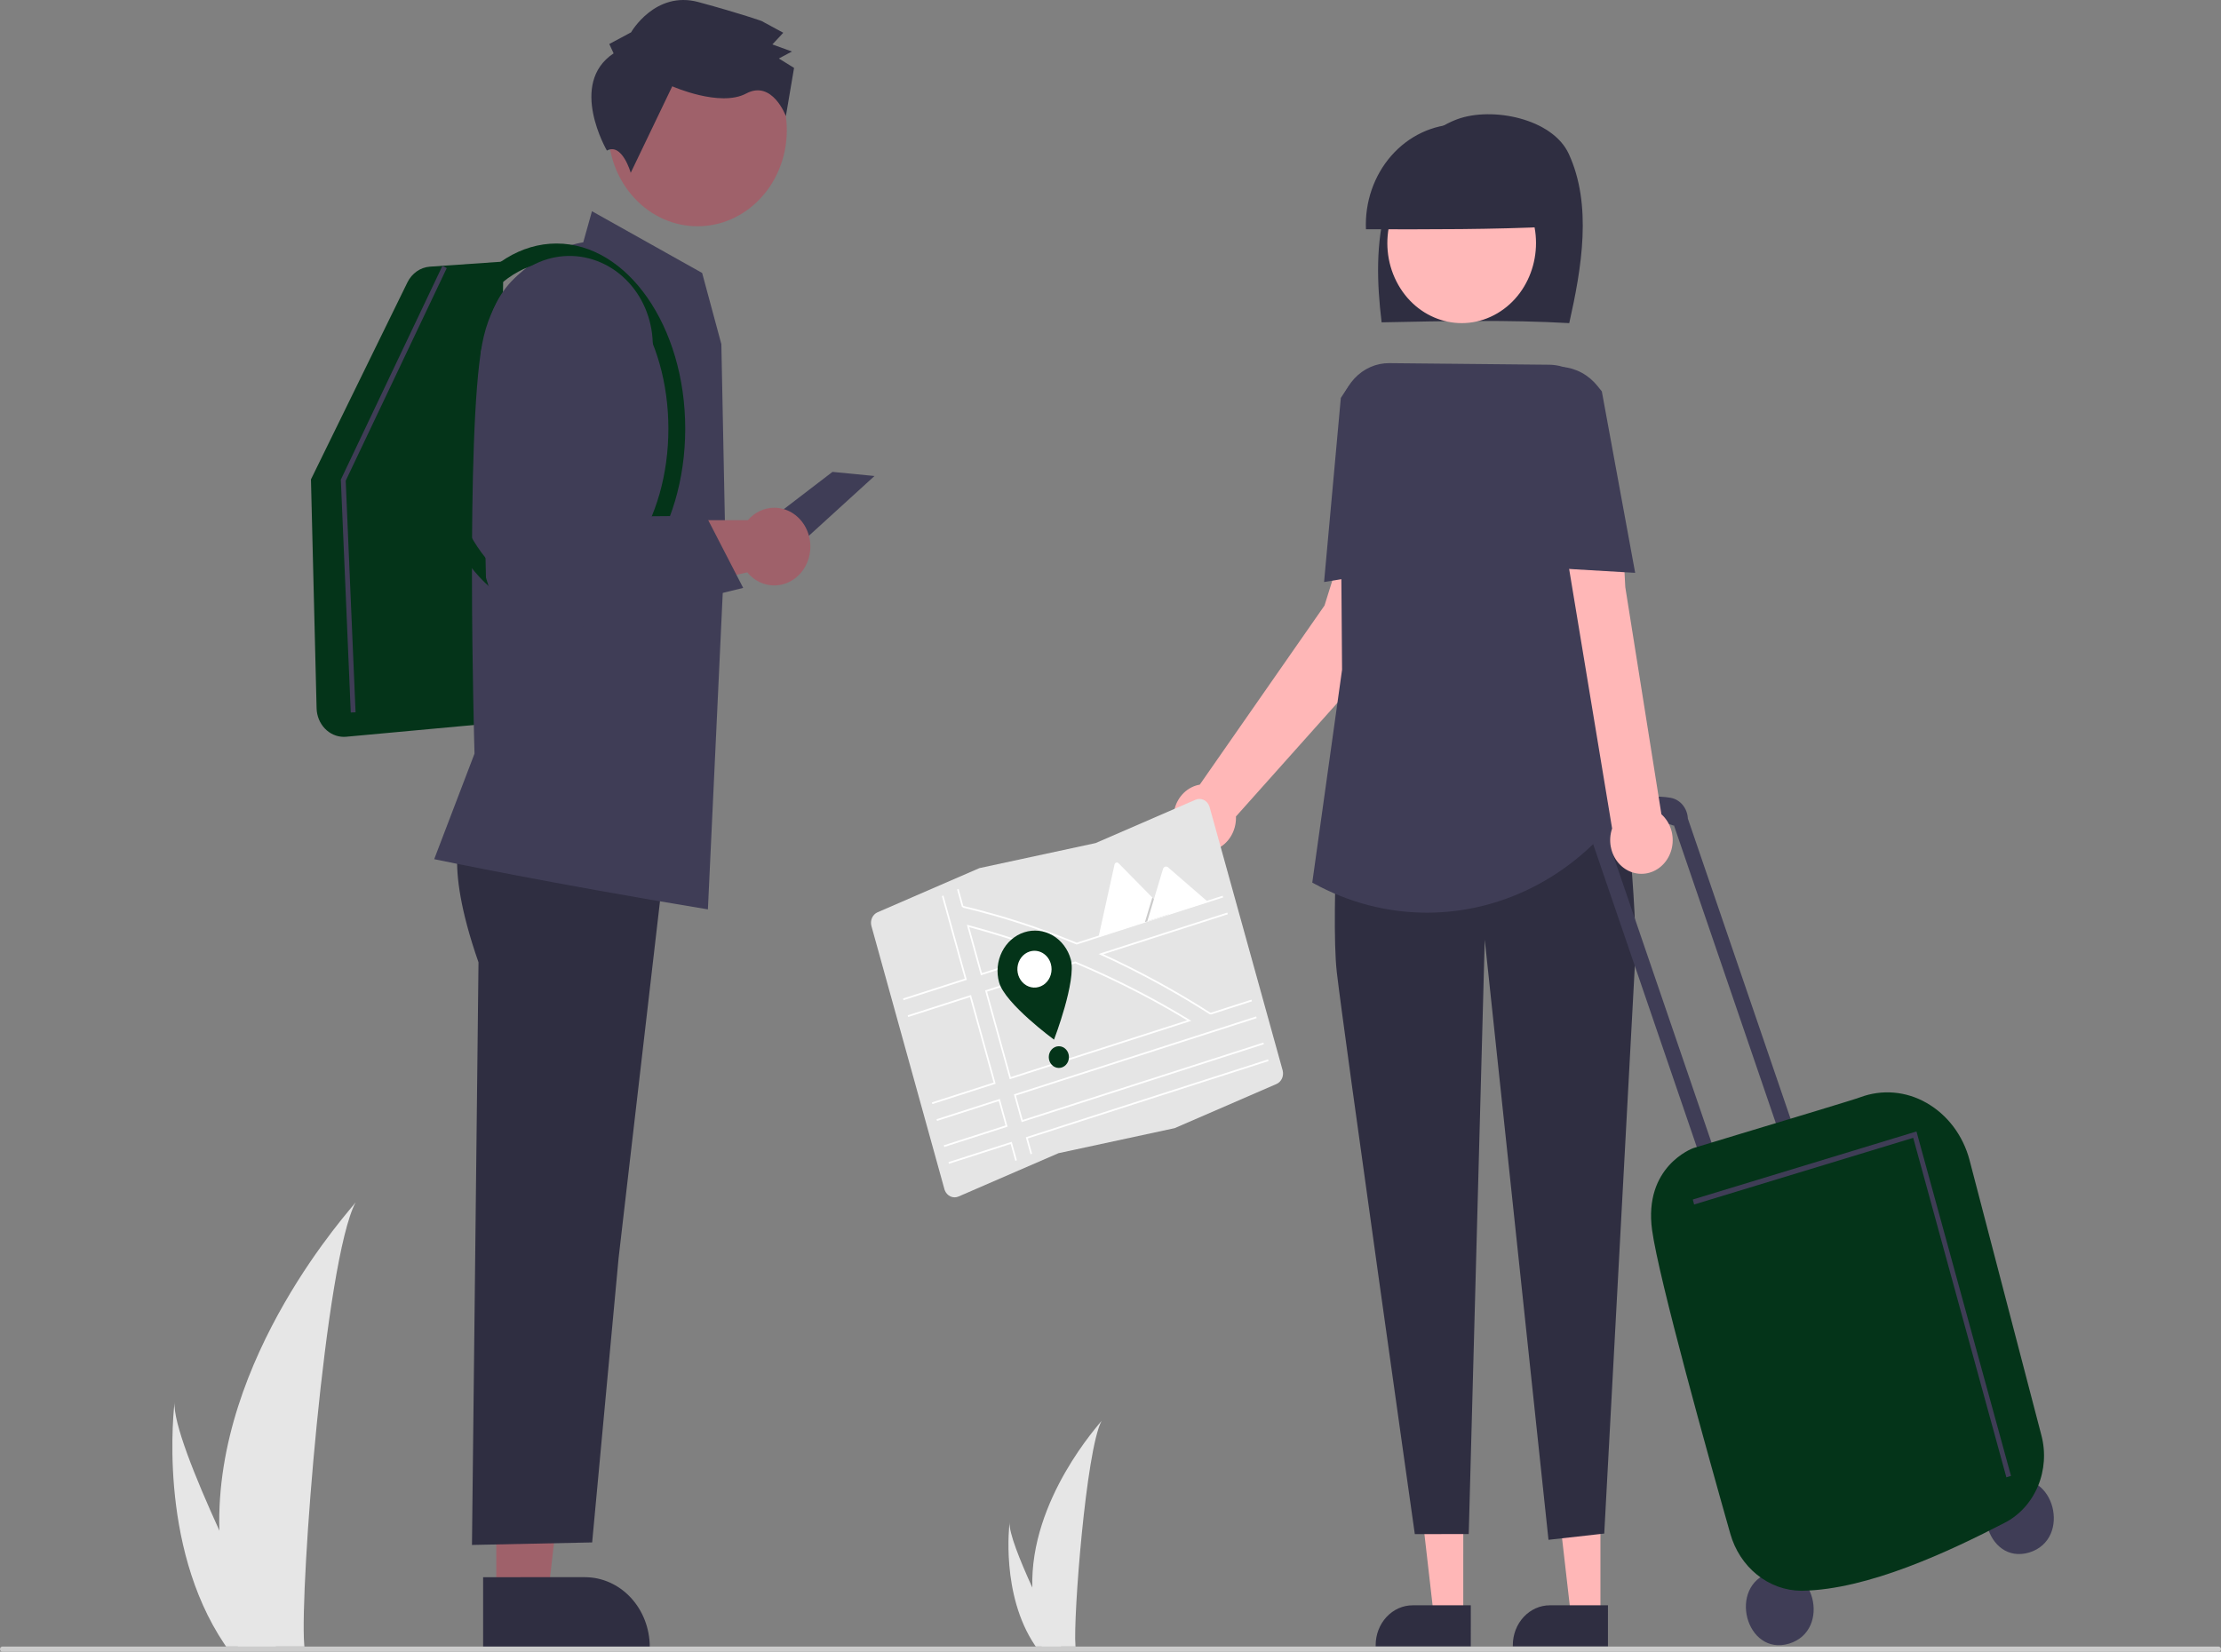 <svg width="449" height="334" viewBox="0 0 449 334" fill="none" xmlns="http://www.w3.org/2000/svg">
<rect x="0" y="0" width="449" height="334" fill="#808080" stroke="none"/>
<g clip-path="url(#clip0_6_1030)">
<path d="M44.35 309.502C44.544 317.291 45.755 325.012 47.95 332.438C47.998 332.61 48.052 332.78 48.105 332.952H61.537C61.523 332.798 61.509 332.625 61.495 332.438C60.599 321.35 65.716 254.673 71.89 243.133C71.349 244.069 43.308 274.272 44.35 309.502Z" fill="#E6E6E6"/>
<path d="M45.358 332.438C45.47 332.61 45.587 332.783 45.706 332.952H55.784C55.708 332.806 55.619 332.633 55.516 332.438C53.852 329.203 48.924 319.529 44.351 309.502C39.438 298.725 34.926 287.54 35.306 283.492C35.188 284.405 31.787 312.238 45.358 332.438Z" fill="#E6E6E6"/>
<path d="M208.699 321.038C208.798 324.996 209.414 328.918 210.528 332.691C210.553 332.779 210.58 332.865 210.607 332.952H217.432C217.425 332.874 217.417 332.786 217.41 332.691C216.955 327.058 219.555 293.182 222.691 287.319C222.416 287.794 208.17 303.139 208.699 321.038Z" fill="#E6E6E6"/>
<path d="M209.212 332.691C209.269 332.778 209.328 332.866 209.389 332.952H214.509C214.47 332.878 214.425 332.79 214.373 332.691C213.527 331.047 211.024 326.133 208.7 321.038C206.204 315.563 203.912 309.88 204.105 307.824C204.045 308.287 202.317 322.428 209.212 332.691Z" fill="#E6E6E6"/>
<path d="M168.297 95.42L150.925 108.726L161.734 109.972L176.79 96.253L168.297 95.42Z" fill="#3F3D56"/>
<path d="M100.333 322.602L110.781 322.601L115.752 279.204L100.331 279.205L100.333 322.602Z" fill="#9F616A"/>
<path d="M97.668 318.928L118.244 318.927H118.245C121.723 318.928 125.058 320.415 127.517 323.063C129.976 325.711 131.358 329.303 131.358 333.048V333.506L97.669 333.508L97.668 318.928Z" fill="#2F2E41"/>
<path d="M93.764 167.599C93.764 167.599 89.236 173.11 96.734 194.596L95.413 312.408L119.712 311.898L125.053 254.43L134.778 170.568L93.764 167.599Z" fill="#2F2E41"/>
<path d="M69.505 149.001C68.069 148.997 66.692 148.39 65.664 147.31C64.637 146.23 64.041 144.762 64.003 143.216L62.863 96.942L82.374 57.082C82.817 56.184 83.465 55.423 84.257 54.87C85.05 54.318 85.96 53.992 86.901 53.923L101.771 52.895L100.487 146.172L69.988 148.979C69.826 148.994 69.665 149.001 69.505 149.001Z" fill="#043419"/>
<path d="M143.111 183.887L142.845 183.843C111.761 178.738 88.304 173.844 88.07 173.795L87.779 173.734L95.928 152.392C95.863 150.162 94.099 87.537 97.476 69.544C100.745 52.126 116.153 49.272 117.909 49.003L119.672 42.712L141.945 55.193L145.83 69.59L146.619 109.049L143.111 183.887Z" fill="#3F3D56"/>
<path d="M112.502 124.149C98.151 124.149 86.477 107.347 86.477 86.695C86.477 66.043 98.151 49.241 112.502 49.241C126.853 49.241 138.527 66.043 138.527 86.695C138.527 107.347 126.853 124.149 112.502 124.149ZM112.502 52.907C100.029 52.907 89.882 68.064 89.882 86.695C89.882 105.325 100.029 120.482 112.502 120.482C124.975 120.482 135.122 105.325 135.122 86.695C135.122 68.064 124.975 52.907 112.502 52.907Z" fill="#043419"/>
<path d="M156.526 102.672C155.523 102.672 154.531 102.895 153.612 103.328C152.693 103.761 151.867 104.393 151.187 105.187H113.748L100.035 108.33L102.286 127.03L151.069 115.733C151.877 116.715 152.9 117.464 154.045 117.911C155.191 118.357 156.422 118.488 157.626 118.291C158.831 118.094 159.97 117.574 160.941 116.781C161.911 115.988 162.681 114.945 163.181 113.749C163.681 112.552 163.895 111.24 163.802 109.932C163.71 108.624 163.315 107.361 162.654 106.26C161.992 105.158 161.084 104.253 160.014 103.626C158.944 102.999 157.745 102.671 156.526 102.672Z" fill="#9F616A"/>
<path d="M153.778 40.063C160.824 32.475 160.824 20.173 153.778 12.585C146.731 4.997 135.307 4.997 128.261 12.585C121.214 20.173 121.214 32.475 128.261 40.063C135.307 47.651 146.731 47.651 153.778 40.063Z" fill="#9F616A"/>
<path d="M124.049 10.791L123.175 8.895L127.576 6.54C127.576 6.54 132.431 -1.967 141.218 0.424C150.004 2.814 153.957 4.245 153.957 4.245L158.347 6.624L156.143 8.985L160.096 10.416L157.456 11.829L160.528 13.73L158.874 23.48C158.874 23.48 156.127 16.085 150.845 18.911C145.564 21.737 135.903 17.45 135.903 17.45L127.509 34.942C127.509 34.942 125.778 28.81 122.691 30.445C122.691 30.445 114.804 16.919 124.049 10.791Z" fill="#2F2E41"/>
<path d="M280.828 130.408L280.057 114.832L272.274 108.023L267.765 122.446L242.546 158.665C241.353 158.871 240.241 159.44 239.339 160.306C238.438 161.171 237.786 162.296 237.46 163.548C237.134 164.8 237.147 166.127 237.499 167.37C237.851 168.614 238.527 169.723 239.446 170.567C240.365 171.41 241.489 171.952 242.686 172.129C243.882 172.306 245.1 172.11 246.197 171.565C247.293 171.02 248.221 170.147 248.871 169.052C249.522 167.956 249.867 166.683 249.866 165.383C249.866 165.291 249.857 165.202 249.854 165.111L280.828 130.408Z" fill="#FFB7B7"/>
<path d="M295.816 326.71L289.853 326.709L287.015 301.938L295.817 301.938L295.816 326.71Z" fill="#FFB7B7"/>
<path d="M297.337 332.934L278.107 332.934V332.672C278.107 330.534 278.896 328.484 280.3 326.973C281.703 325.461 283.607 324.612 285.592 324.612L297.338 324.612L297.337 332.934Z" fill="#2F2E41"/>
<path d="M323.544 326.71L317.581 326.709L314.743 301.938L323.545 301.938L323.544 326.71Z" fill="#FFB7B7"/>
<path d="M325.065 332.934L305.835 332.934V332.672C305.835 330.534 306.624 328.484 308.028 326.973C309.431 325.461 311.335 324.612 313.32 324.612L325.066 324.612L325.065 332.934Z" fill="#2F2E41"/>
<path d="M317.241 65.341C319.766 54.115 321.905 41.452 317.143 31.113C313.839 23.938 301.616 21.523 294.61 24.107C287.603 26.692 282.537 33.704 280.309 41.349C278.081 48.995 278.34 57.233 279.311 65.181C292.197 64.915 305.083 64.648 317.241 65.341Z" fill="#2F2E41"/>
<path d="M302.703 63.355C309.985 59.069 312.661 49.237 308.68 41.395C304.7 33.554 295.569 30.672 288.287 34.959C281.005 39.245 278.329 49.077 282.31 56.919C286.291 64.76 295.421 67.642 302.703 63.355Z" fill="#FFB8B8"/>
<path d="M313.865 45.824C313.913 43.1 313.452 40.394 312.509 37.867C311.566 35.339 310.162 33.041 308.378 31.11C306.595 29.178 304.469 27.652 302.127 26.623C299.785 25.593 297.275 25.082 294.746 25.117C292.216 25.153 289.719 25.736 287.404 26.832C285.088 27.927 283 29.513 281.264 31.494C279.529 33.476 278.181 35.813 277.3 38.367C276.42 40.92 276.025 43.638 276.14 46.359C289.001 46.389 301.863 46.418 313.865 45.824Z" fill="#2F2E41"/>
<path d="M271.365 146.645C271.365 146.645 268.919 184.891 270.246 196.558C271.573 208.225 286.022 310.221 286.022 310.221L296.921 310.201L300.157 190.004L313.045 311.369L324.316 310.107L330.71 191.39C330.71 191.39 329.707 146.944 321.558 142.487L271.365 146.645Z" fill="#2F2E41"/>
<path d="M288.46 184.557C280.455 184.554 272.566 182.497 265.446 178.556L265.29 178.47L271.314 135.426L270.923 84.124C270.913 82.716 271.163 81.32 271.658 80.017C272.154 78.714 272.886 77.531 273.811 76.535C274.736 75.54 275.836 74.753 277.047 74.221C278.257 73.688 279.554 73.421 280.862 73.433L313.187 73.753C314.618 73.767 316.031 74.098 317.339 74.726C318.646 75.353 319.819 76.264 320.786 77.401C321.752 78.537 322.491 79.876 322.956 81.334C323.422 82.791 323.604 84.336 323.491 85.873L320.466 126.999L330.469 160.38L328.731 162.869C324.043 169.603 317.963 175.068 310.973 178.833C303.984 182.597 296.276 184.557 288.46 184.557Z" fill="#3F3D56"/>
<path d="M267.676 117.692L271.063 80.472L272.152 78.804C272.897 77.662 273.845 76.689 274.941 75.942C276.037 75.195 277.259 74.688 278.537 74.451C279.815 74.214 281.124 74.251 282.388 74.56C283.653 74.869 284.849 75.444 285.907 76.252L286.84 76.965L285.919 114.684L267.676 117.692Z" fill="#3F3D56"/>
<path d="M406.474 299.532C415.231 296.927 418.967 311.247 410.233 313.935C401.476 316.54 397.74 302.22 406.474 299.532Z" fill="#3F3D56"/>
<path d="M357.922 317.962C366.679 315.358 370.416 329.677 361.681 332.365C352.924 334.97 349.188 320.65 357.922 317.962Z" fill="#3F3D56"/>
<path d="M338.272 166.937L338.407 166.896L360.963 232.837L363.937 231.937L341.219 165.523C341.17 164.499 340.797 163.524 340.163 162.76C339.528 161.996 338.67 161.489 337.731 161.323C326.451 159.402 321.879 170.185 321.879 170.185L321.924 170.256L344.984 237.674L347.958 236.773L325.576 171.34C332.39 164.083 338.272 166.937 338.272 166.937Z" fill="#3F3D56"/>
<path d="M364.123 321.672C360.905 321.642 357.779 320.506 355.202 318.43C352.625 316.354 350.731 313.446 349.796 310.13C345.491 294.957 335.334 258.603 333.988 248.737C332.236 235.891 342.11 232.238 342.33 232.16C342.595 232.064 346.565 230.867 352.059 229.211C361.399 226.397 375.513 222.143 376.032 221.892C378.219 221.073 380.539 220.75 382.847 220.942C385.156 221.134 387.403 221.837 389.447 223.008C391.554 224.201 393.413 225.844 394.912 227.835C396.411 229.826 397.519 232.125 398.167 234.592L412.695 290.251C413.592 293.663 413.34 297.306 411.985 300.538C410.631 303.77 408.259 306.383 405.29 307.916C394.08 313.716 377.639 321.452 364.344 321.67C364.27 321.671 364.196 321.672 364.123 321.672Z" fill="#043419"/>
<path d="M335.873 164.656L328.57 118.717L327.755 103.213L315.948 107.377L325.906 167.532C325.504 168.702 325.409 169.969 325.63 171.195C325.852 172.42 326.383 173.555 327.163 174.478C327.944 175.4 328.946 176.074 330.058 176.424C331.17 176.775 332.351 176.79 333.471 176.467C334.59 176.144 335.606 175.496 336.406 174.593C337.207 173.69 337.761 172.568 338.009 171.349C338.257 170.129 338.189 168.86 337.813 167.68C337.436 166.499 336.765 165.453 335.873 164.656Z" fill="#FFB7B7"/>
<path d="M330.568 115.835L312.139 114.756L307.809 77.313L308.231 76.919C309.268 75.95 310.474 75.211 311.777 74.745C313.081 74.278 314.457 74.094 315.827 74.202C317.197 74.309 318.534 74.708 319.761 75.373C320.988 76.039 322.08 76.959 322.976 78.081L323.828 79.148L323.841 79.216L330.568 115.835Z" fill="#3F3D56"/>
<path d="M405.612 298.735L386.777 230.085L342.485 243.564L342.221 242.556L387.437 228.795L387.574 229.292L406.545 298.438L405.612 298.735Z" fill="#3F3D56"/>
<path d="M70.91 144.079L68.905 96.986L89.449 53.741L90.315 54.218L69.889 97.215L71.882 144.031L70.91 144.079Z" fill="#3F3D56"/>
<path d="M448.514 334H0.486C0.357 334 0.234 333.945 0.142 333.847C0.051 333.748 0 333.615 0 333.476C0 333.337 0.051 333.204 0.142 333.106C0.234 333.007 0.357 332.952 0.486 332.952H448.514C448.643 332.952 448.766 333.007 448.858 333.106C448.949 333.204 449 333.337 449 333.476C449 333.615 448.949 333.748 448.858 333.847C448.766 333.945 448.643 334 448.514 334Z" fill="#CCCCCC"/>
<path d="M102.526 130.536L98.245 116.822L97.209 71.107L99.033 64.621C99.69 62.287 100.778 60.119 102.231 58.248C103.684 56.377 105.473 54.841 107.491 53.733C109.508 52.624 111.713 51.966 113.973 51.797C116.233 51.627 118.501 51.951 120.641 52.749C122.782 53.546 124.751 54.801 126.431 56.438C128.11 58.074 129.465 60.059 130.416 62.273C131.366 64.488 131.891 66.886 131.96 69.324C132.028 71.762 131.639 74.19 130.816 76.462L121.038 103.443L121.535 104.481L142.719 104.297L150.243 118.882L102.526 130.536Z" fill="#3F3D56"/>
<path d="M237.472 228.126L237.457 228.13L213.978 233.191L193.781 241.95C193.52 242.063 193.241 242.12 192.959 242.117C192.678 242.114 192.4 242.051 192.141 241.932C191.882 241.814 191.647 241.641 191.45 241.425C191.253 241.208 191.097 240.952 190.992 240.671C190.967 240.605 190.946 240.538 190.927 240.469L176.172 187.267C176.017 186.716 176.059 186.122 176.291 185.603C176.524 185.085 176.928 184.679 177.425 184.466L197.992 175.547L198.007 175.543L221.485 170.482L241.682 161.723C242.21 161.495 242.8 161.501 243.323 161.741C243.846 161.981 244.259 162.434 244.472 163.002C244.496 163.068 244.518 163.136 244.537 163.204L259.292 216.406C259.447 216.957 259.404 217.551 259.172 218.07C258.94 218.588 258.536 218.995 258.039 219.208L237.472 228.126Z" fill="#E5E5E5"/>
<path d="M212.278 192.39C206.894 190.344 201.329 188.552 195.739 187.063L195.458 186.988L198.296 197.222L212.756 192.572L212.278 192.39ZM198.518 196.78L195.94 187.483C201.26 188.909 206.555 190.61 211.69 192.544L198.518 196.78ZM240.49 206.223C237.984 204.697 235.442 203.236 232.864 201.839C232.153 201.454 231.44 201.074 230.724 200.699C226.358 198.412 221.926 196.327 217.426 194.444L217.374 194.422L199.146 200.284L204.123 218.233L240.828 206.429L240.49 206.223ZM204.345 217.791L199.556 200.523L217.36 194.797C221.699 196.614 225.988 198.626 230.228 200.835C230.964 201.218 231.697 201.607 232.428 202.002C234.981 203.378 237.502 204.82 239.99 206.328L204.345 217.791ZM240.49 206.223C237.984 204.697 235.442 203.236 232.864 201.839C232.153 201.454 231.44 201.074 230.724 200.699C226.358 198.412 221.926 196.327 217.426 194.444L217.374 194.422L199.146 200.284L204.123 218.233L240.828 206.429L240.49 206.223ZM204.345 217.791L199.556 200.523L217.36 194.797C221.699 196.614 225.988 198.626 230.228 200.835C230.964 201.218 231.697 201.607 232.428 202.002C234.981 203.378 237.502 204.82 239.99 206.328L204.345 217.791ZM212.278 192.39C206.894 190.344 201.329 188.552 195.739 187.063L195.458 186.988L198.296 197.222L212.756 192.572L212.278 192.39ZM198.518 196.78L195.94 187.483C201.26 188.909 206.555 190.61 211.69 192.544L198.518 196.78ZM212.278 192.39C206.894 190.344 201.329 188.552 195.739 187.063L195.458 186.988L198.296 197.222L212.756 192.572L212.278 192.39ZM198.518 196.78L195.94 187.483C201.26 188.909 206.555 190.61 211.69 192.544L198.518 196.78ZM240.49 206.223C237.984 204.697 235.442 203.236 232.864 201.839C232.153 201.454 231.44 201.074 230.724 200.699C226.358 198.412 221.926 196.327 217.426 194.444L217.374 194.422L199.146 200.284L204.123 218.233L240.828 206.429L240.49 206.223ZM204.345 217.791L199.556 200.523L217.36 194.797C221.699 196.614 225.988 198.626 230.228 200.835C230.964 201.218 231.697 201.607 232.428 202.002C234.981 203.378 237.502 204.82 239.99 206.328L204.345 217.791ZM189.333 226.325L189.428 226.665L201.907 222.651L203.276 227.585L190.796 231.599L190.89 231.939L203.686 227.824L202.129 222.21L189.333 226.325ZM207.379 229.972L208.335 233.419L208.643 233.286L207.789 230.21L256.451 214.561L256.356 214.221L207.379 229.972ZM254.044 205.885L253.95 205.544L204.973 221.295L206.53 226.909L255.507 211.159L255.413 210.818L206.751 226.467L205.383 221.534L254.044 205.885ZM217.67 190.62C210.212 187.534 202.55 185.051 194.749 183.191L193.794 179.745L193.487 179.878L194.449 183.35L194.773 183.56C202.543 185.418 210.175 187.896 217.605 190.973L217.657 190.995L247.273 181.471L247.179 181.131L217.67 190.62ZM195.042 197.897L182.562 201.911L182.657 202.251L195.453 198.136L190.721 181.077L190.414 181.21L195.042 197.897ZM248.123 184.533L222.087 192.906L222.511 193.098C226.504 194.907 230.487 196.908 234.459 199.099C235.024 199.41 235.588 199.725 236.152 200.045C238.956 201.631 241.739 203.305 244.499 205.067L244.806 205.15L253.101 202.482L253.006 202.142L244.731 204.803C242 203.057 239.243 201.396 236.461 199.819C235.904 199.503 235.347 199.191 234.789 198.882C230.901 196.732 226.991 194.759 223.061 192.964L248.217 184.874L248.123 184.533ZM191.74 235.001L191.834 235.341L204.314 231.328L205.263 234.751L205.57 234.618L204.535 230.886L191.74 235.001ZM183.506 205.313L183.601 205.654L196.08 201.64L200.869 218.909L188.39 222.922L188.484 223.262L201.28 219.147L196.302 201.198L183.506 205.313ZM212.278 192.39C206.894 190.344 201.329 188.552 195.739 187.063L195.458 186.988L198.296 197.222L212.756 192.572L212.278 192.39ZM198.518 196.78L195.94 187.483C201.26 188.909 206.555 190.61 211.69 192.544L198.518 196.78ZM240.49 206.223C237.984 204.697 235.442 203.236 232.864 201.839C232.153 201.454 231.44 201.074 230.724 200.699C226.358 198.412 221.926 196.327 217.426 194.444L217.374 194.422L199.146 200.284L204.123 218.233L240.828 206.429L240.49 206.223ZM204.345 217.791L199.556 200.523L217.36 194.797C221.699 196.614 225.988 198.626 230.228 200.835C230.964 201.218 231.697 201.607 232.428 202.002C234.981 203.378 237.502 204.82 239.99 206.328L204.345 217.791ZM212.278 192.39C206.894 190.344 201.329 188.552 195.739 187.063L195.458 186.988L198.296 197.222L212.756 192.572L212.278 192.39ZM198.518 196.78L195.94 187.483C201.26 188.909 206.555 190.61 211.69 192.544L198.518 196.78ZM240.49 206.223C237.984 204.697 235.442 203.236 232.864 201.839C232.153 201.454 231.44 201.074 230.724 200.699C226.358 198.412 221.926 196.327 217.426 194.444L217.374 194.422L199.146 200.284L204.123 218.233L240.828 206.429L240.49 206.223ZM204.345 217.791L199.556 200.523L217.36 194.797C221.699 196.614 225.988 198.626 230.228 200.835C230.964 201.218 231.697 201.607 232.428 202.002C234.981 203.378 237.502 204.82 239.99 206.328L204.345 217.791Z" fill="white"/>
<path d="M216.47 193.993C217.665 198.301 213.082 210.23 213.082 210.23C213.082 210.23 203.175 202.961 201.98 198.652C201.406 196.583 201.619 194.354 202.572 192.453C203.525 190.553 205.14 189.139 207.061 188.521C208.983 187.903 211.054 188.132 212.818 189.158C214.582 190.185 215.896 191.924 216.47 193.993Z" fill="#043419"/>
<path d="M212.443 194.918C212.638 195.624 212.635 196.376 212.434 197.079C212.233 197.783 211.842 198.406 211.312 198.871C210.782 199.335 210.135 199.62 209.455 199.689C208.774 199.758 208.09 199.608 207.488 199.258C206.887 198.909 206.395 198.374 206.075 197.724C205.756 197.073 205.623 196.335 205.692 195.602C205.762 194.87 206.032 194.177 206.468 193.61C206.904 193.043 207.487 192.627 208.142 192.417C208.577 192.277 209.033 192.23 209.485 192.28C209.936 192.33 210.374 192.475 210.774 192.708C211.173 192.94 211.526 193.255 211.813 193.634C212.099 194.013 212.313 194.45 212.443 194.918Z" fill="white"/>
<path d="M214.06 215.952C215.186 215.952 216.098 214.97 216.098 213.757C216.098 212.545 215.186 211.563 214.06 211.563C212.935 211.563 212.022 212.545 212.022 213.757C212.022 214.97 212.935 215.952 214.06 215.952Z" fill="#043419"/>
<path d="M236.301 184.899L222.135 189.455C222.118 189.461 222.1 189.465 222.081 189.467L225.315 174.817C225.334 174.726 225.376 174.642 225.435 174.574C225.494 174.506 225.569 174.456 225.652 174.429C225.735 174.402 225.823 174.4 225.908 174.422C225.992 174.444 226.069 174.489 226.132 174.554L232.954 181.494L233.28 181.826L236.301 184.899Z" fill="white"/>
<path opacity="0.2" d="M236.3 184.899L231.464 186.455L232.809 181.978L232.905 181.655L232.954 181.494L233.28 181.826L236.3 184.899Z" fill="black"/>
<path d="M244.188 182.363L231.936 186.303L233.28 181.826L233.377 181.504L235.129 175.669C235.163 175.578 235.214 175.495 235.28 175.426C235.346 175.358 235.425 175.305 235.511 175.271C235.597 175.237 235.688 175.223 235.78 175.23C235.871 175.237 235.96 175.264 236.041 175.311C236.062 175.324 236.083 175.34 236.102 175.356L244.188 182.363Z" fill="white"/>
</g>
<defs>
<clipPath id="clip0_6_1030">
<rect width="449" height="334" fill="white"/>
</clipPath>
</defs>
</svg>
